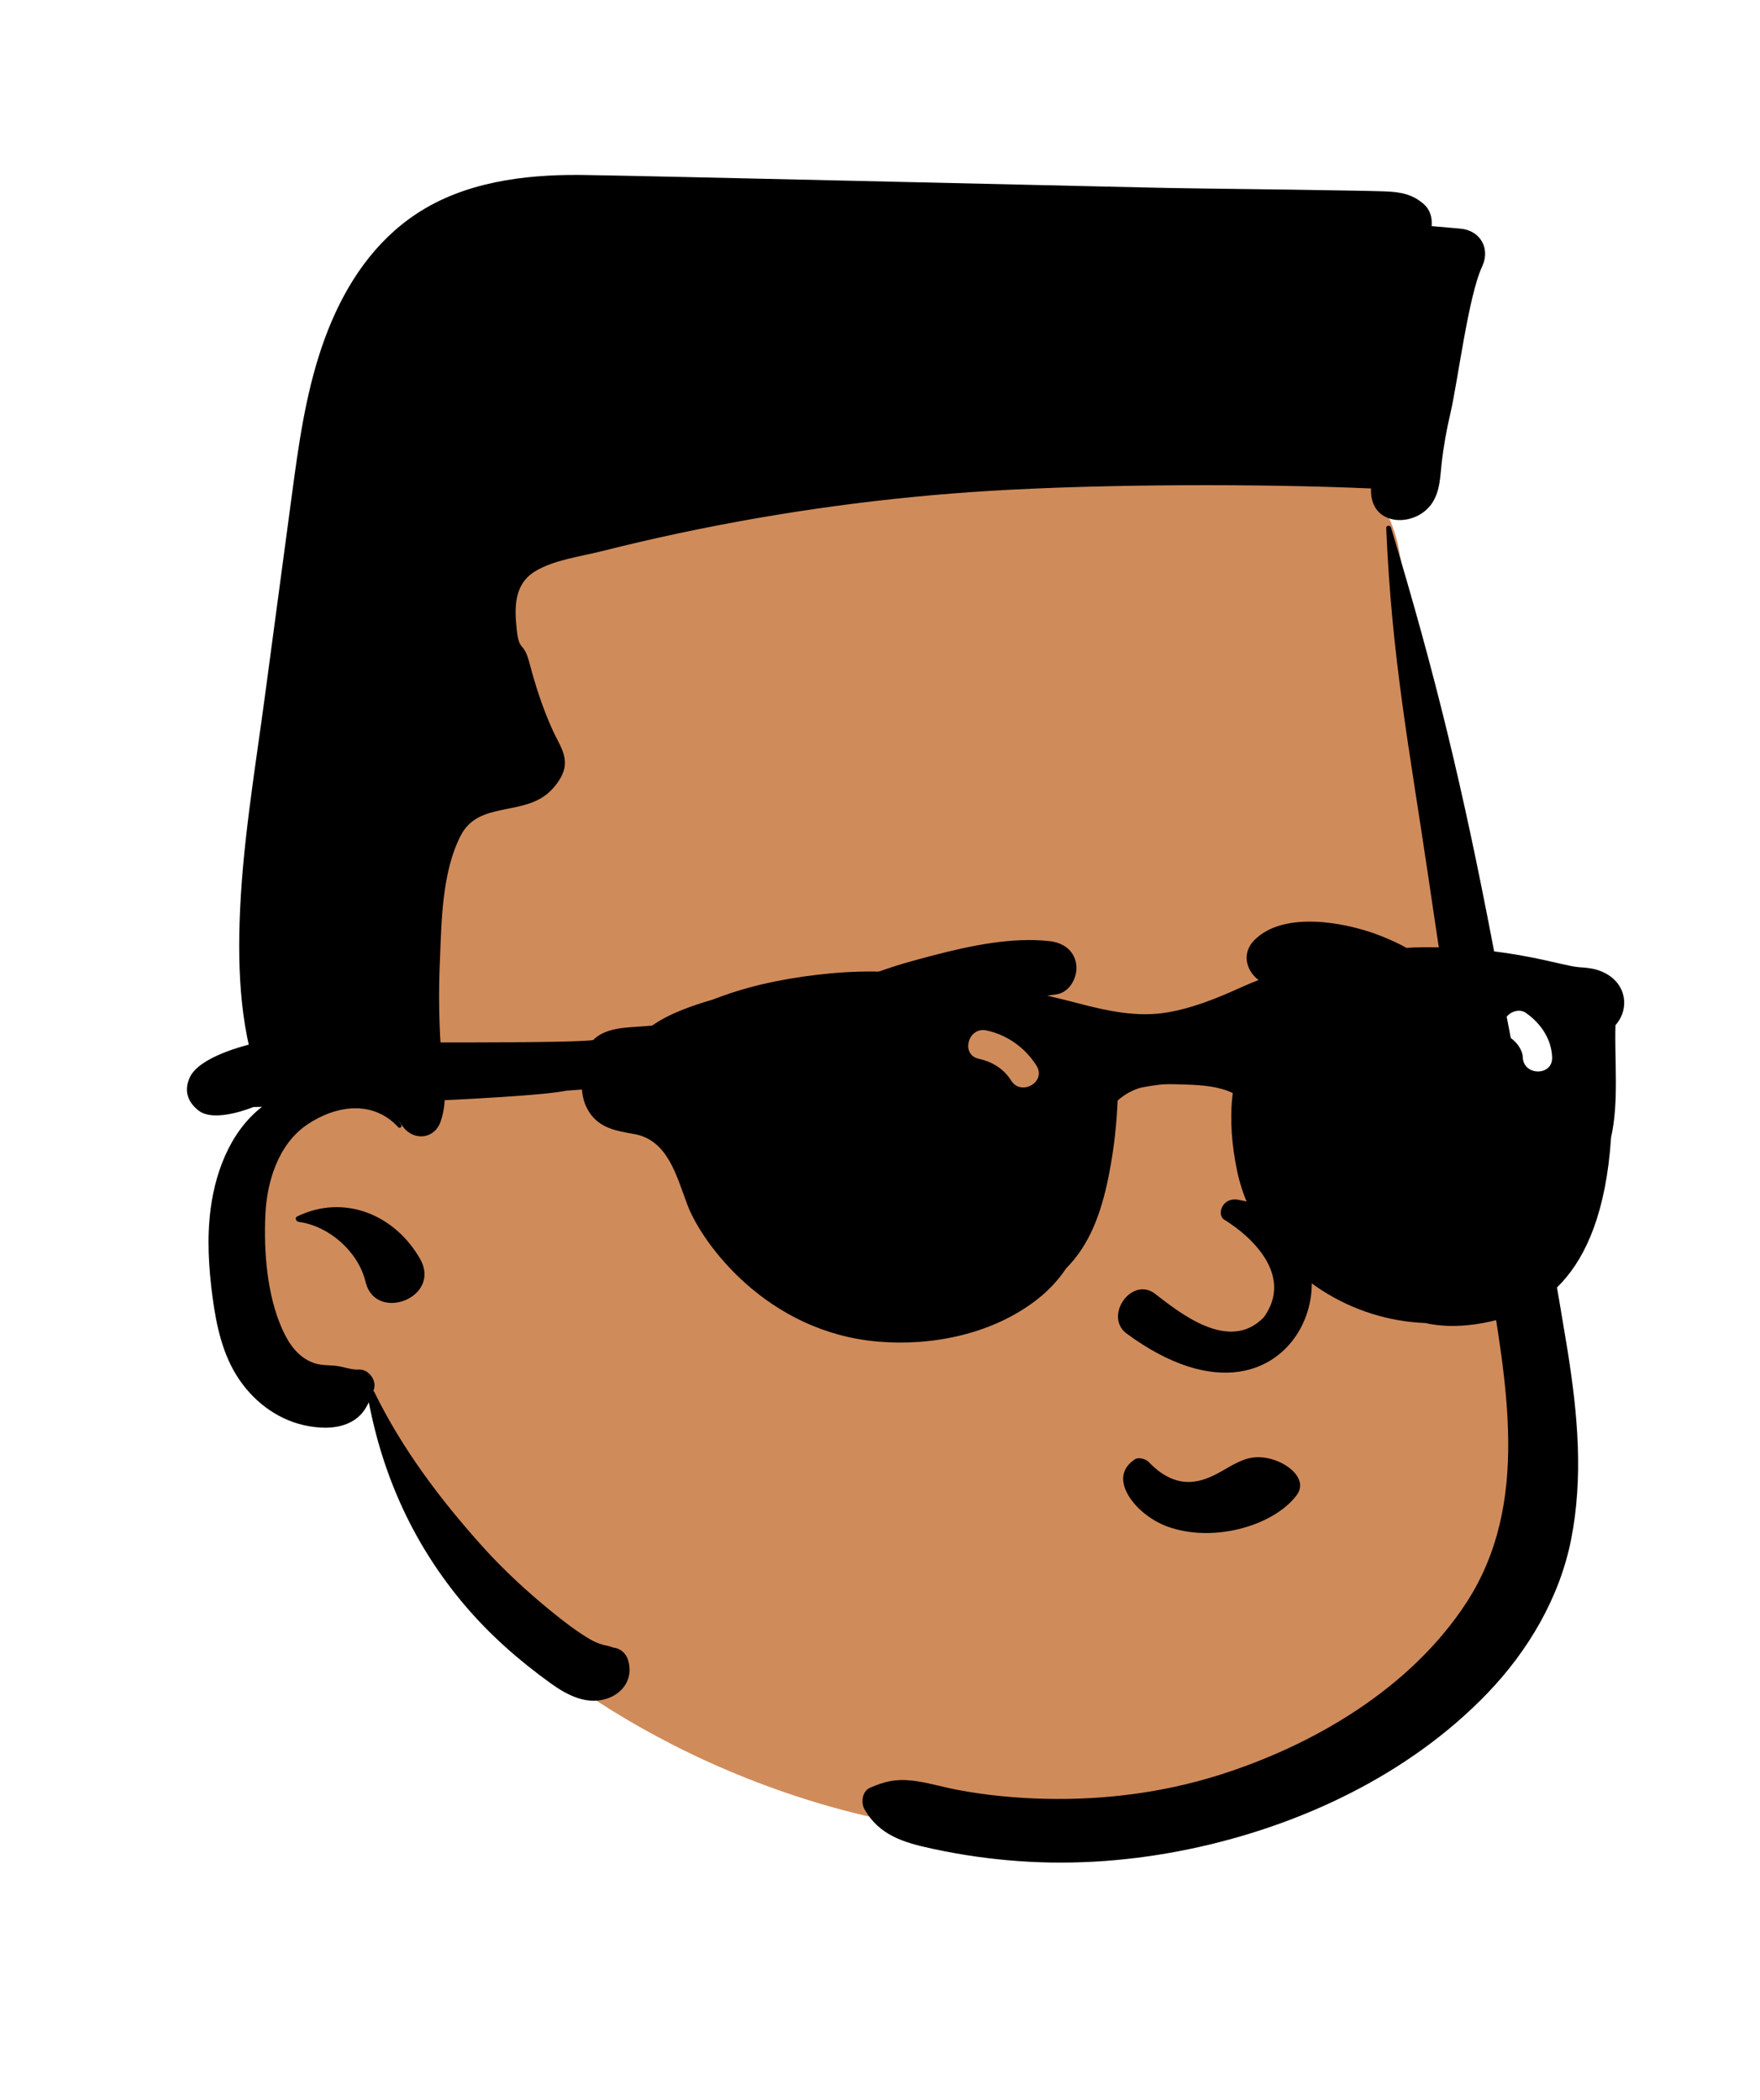 <svg width="114" height="136" viewBox="0 0 114 136" fill="none" xmlns="http://www.w3.org/2000/svg">
<path fill-rule="evenodd" clip-rule="evenodd" d="M58.306 18.499C71.763 18.499 89.132 26.941 90.613 35.587C92.359 45.776 101.706 84.873 99.595 97.41C97.485 109.948 86.111 118.973 67.91 118.973C49.71 118.973 36.125 109.047 33.006 105.639C29.887 102.231 24.107 90.062 24.107 90.062C24.107 90.062 14.362 88.766 14.316 80.822C14.269 72.877 20.651 69.987 20.651 69.987C20.651 69.987 18.376 38.636 24.107 30.473C29.837 22.311 44.85 18.499 58.306 18.499Z" fill="#D08B5B"/>
<path fill-rule="evenodd" clip-rule="evenodd" d="M89.79 34.192C89.78 34.01 90.046 33.988 90.095 34.149C92.999 43.741 94.788 51.216 96.672 61.05L97.228 63.943C98.715 71.658 100.217 79.385 101.485 87.138L101.56 87.601C102.195 91.614 102.561 95.666 101.765 99.687C101.021 103.446 98.987 106.893 96.347 109.637C91.245 114.942 84.154 118.255 77.021 119.736C73.414 120.485 69.693 120.774 66.018 120.513C64.185 120.385 62.356 120.127 60.562 119.746L60.364 119.703C58.556 119.313 56.951 118.847 55.99 117.145C55.749 116.717 55.846 115.982 56.353 115.761C57.311 115.349 58.014 115.176 59.059 115.295C60.057 115.408 61.031 115.709 62.017 115.897C63.901 116.254 65.816 116.434 67.733 116.477C71.499 116.56 75.274 116.088 78.874 114.965C85.059 113.033 91.344 109.338 94.959 103.811C99.21 97.309 97.517 89.418 96.391 82.238L96.357 82.021C95.216 74.681 94.088 67.342 92.994 59.998L92.527 56.85C91.299 48.533 90.141 42.596 89.79 34.192ZM26.991 13.835C30.078 11.8 33.914 11.3 37.54 11.328L37.994 11.334C42.637 11.405 66.008 11.961 73.833 12.132L75.695 12.171C78.158 12.218 83.127 12.266 85.688 12.313L85.835 12.316C87.091 12.34 88.347 12.349 89.603 12.389L89.787 12.396C90.728 12.436 91.511 12.577 92.248 13.24C92.623 13.576 92.769 14.089 92.735 14.577L92.729 14.641L94.594 14.805C95.861 14.916 96.53 16.052 96.027 17.202L96.002 17.258C95.109 19.163 94.426 24.709 93.947 26.759C93.696 27.838 93.495 28.933 93.376 30.035C93.281 30.902 93.272 31.772 92.788 32.535C91.757 34.163 88.857 34.149 88.805 31.843C88.802 31.77 88.805 31.699 88.812 31.63C81.513 31.31 71.547 31.341 64.257 31.777C57.449 32.184 50.671 33.109 44 34.524C42.31 34.882 40.625 35.273 38.952 35.697C37.58 36.043 35.895 36.249 34.667 36.991C33.292 37.825 33.319 39.321 33.468 40.745C33.628 42.255 33.895 41.477 34.274 42.853L34.297 42.94C34.688 44.433 35.172 45.91 35.812 47.313C36.177 48.114 36.765 48.884 36.542 49.806C36.416 50.325 36.006 50.88 35.629 51.242C33.913 52.89 31.013 51.84 29.847 54.096C28.627 56.455 28.596 59.651 28.493 62.262L28.486 62.415C28.411 64.214 28.432 66.018 28.55 67.812C28.657 69.447 29.093 71.066 28.534 72.637C28.126 73.78 26.794 73.886 26.098 72.957C26.018 72.851 25.944 72.741 25.876 72.631L25.808 72.521L25.804 72.524C25.87 72.628 25.932 72.735 25.991 72.844C26.055 72.964 25.896 73.097 25.799 72.993C24.159 71.208 21.763 71.564 19.907 72.813C18.028 74.083 17.286 76.496 17.189 78.66C17.08 81.061 17.294 83.874 18.294 86.092C18.715 87.031 19.317 87.894 20.315 88.252C20.768 88.413 21.199 88.391 21.671 88.429C22.161 88.467 22.751 88.714 23.227 88.681C23.846 88.636 24.402 89.343 24.226 89.935L24.213 89.975C24.204 90.003 24.195 90.031 24.185 90.058C24.209 90.079 24.233 90.105 24.249 90.143C26.05 93.824 28.52 97.099 31.25 100.138C32.617 101.657 34.134 103.053 35.719 104.345C36.501 104.982 37.326 105.62 38.196 106.134C38.485 106.302 38.75 106.416 39.075 106.509C39.227 106.551 39.4 106.572 39.547 106.622L39.699 106.674C39.71 106.678 39.72 106.681 39.729 106.684C40.165 106.734 40.532 107.023 40.677 107.475C41.054 108.656 40.369 109.699 39.198 110.023C37.93 110.378 36.735 109.755 35.729 109.04L35.662 108.992C33.612 107.516 31.724 105.859 30.088 103.925C26.854 100.107 24.827 95.687 23.889 90.797C23.657 91.297 23.344 91.733 22.801 92.037C21.957 92.511 20.95 92.511 20.026 92.352C18.166 92.037 16.58 90.901 15.521 89.365C14.421 87.773 14.011 85.839 13.762 83.955C13.516 82.068 13.395 80.174 13.642 78.283C13.995 75.567 15.134 72.882 17.35 71.393C15.691 67.779 15.4 63.726 15.518 59.768C15.663 54.895 16.504 49.967 17.151 45.139L18.991 31.414V31.414L19.066 30.861C19.51 27.632 20.05 24.386 21.258 21.344C22.45 18.345 24.261 15.634 26.991 13.835ZM19.251 78.766C22.29 77.292 25.572 78.65 27.207 81.511C28.629 83.998 24.402 85.642 23.696 83.078L23.676 82.999C23.212 81.058 21.32 79.38 19.346 79.12C19.183 79.096 19.062 78.859 19.251 78.766Z" fill="black"/>
<path fill-rule="evenodd" clip-rule="evenodd" d="M83.967 96.846C83.183 97.868 81.764 98.651 80.175 99.026C78.661 99.383 76.987 99.368 75.543 98.819L75.419 98.77C74.339 98.322 73.302 97.418 72.909 96.475C72.752 96.1 72.699 95.719 72.806 95.364C72.903 95.044 73.128 94.749 73.505 94.496C73.623 94.417 73.781 94.411 73.932 94.438C74.119 94.471 74.304 94.558 74.415 94.676C75.033 95.332 75.93 95.971 76.991 95.96C77.81 95.952 78.478 95.629 79.127 95.265L79.582 95.004C80.022 94.754 80.468 94.519 80.972 94.411C81.875 94.219 82.97 94.57 83.638 95.15C83.928 95.403 84.14 95.701 84.197 96.021C84.246 96.29 84.178 96.57 83.967 96.846ZM79.273 78.962C81.067 80.05 83.799 82.587 81.87 85.284C79.599 87.662 76.329 84.935 74.718 83.702C73.224 82.746 71.546 85.204 72.932 86.32C84.574 94.922 89.299 79.246 80.18 77.683C79.176 77.511 78.803 78.626 79.273 78.962ZM59.041 62.242L59.556 62.101L60.081 61.959L60.437 61.866C62.877 61.228 65.568 60.667 67.988 60.941C68.871 61.041 69.587 61.537 69.712 62.459C69.817 63.238 69.313 64.243 68.455 64.381C65.613 64.84 62.703 64.691 59.848 65.164C58.426 65.399 57.015 65.692 55.599 65.955C54.522 66.156 53.409 66.226 52.323 66.388L52.572 66.423C52.66 66.434 52.638 66.581 52.552 66.575C52.194 66.54 51.835 66.534 51.476 66.559L51.322 66.572C51.087 66.605 50.949 66.325 51.158 66.184C52.482 65.287 53.605 64.316 55.087 63.656C56.369 63.084 57.688 62.614 59.041 62.242ZM81.255 60.868C83.131 58.975 87.121 59.702 89.353 60.568C90.627 61.062 91.838 61.687 92.847 62.622L92.945 62.714L93.097 62.86C93.778 63.525 94.537 64.441 94.429 65.4C94.413 65.546 94.333 65.713 94.167 65.743C93.273 65.901 92.395 65.43 91.57 65.147L91.023 64.96C90.202 64.68 89.376 64.414 88.529 64.221C87.477 63.982 86.403 63.844 85.323 63.858C84.231 63.872 83.057 64.18 82.017 63.747C80.856 63.265 80.255 61.877 81.255 60.868ZM62.72 76.133C62.242 76.621 61.609 76.896 60.8 76.732C60.168 76.604 58.964 75.97 58.002 74.993C57.344 74.324 56.794 73.489 56.645 72.522C56.61 72.297 56.491 72.153 56.334 72.062C56.21 71.99 56.047 71.954 55.869 71.972C55.718 71.988 55.557 72.042 55.433 72.115C55.197 72.252 55.101 72.448 55.081 72.594C54.892 74.002 55.437 75.4 56.287 76.579C57.434 78.169 59.119 79.335 60.109 79.608C61.803 80.075 63.588 79.703 64.904 78.526C65.957 77.585 66.496 76.359 66.997 75.099L67.093 74.855C67.206 74.568 67.318 74.284 67.436 74.004C67.673 73.441 67.597 72.954 67.367 72.575C67.112 72.155 66.642 71.859 66.118 71.768C65.634 71.684 65.116 71.776 64.707 72.071C64.362 72.32 64.083 72.715 63.984 73.299C63.824 74.249 63.45 75.338 62.792 76.057L62.72 76.133ZM91.771 70.637C91.376 70.431 91.067 70.37 90.629 70.5C90.387 70.573 90.148 70.712 89.96 70.899C89.775 71.085 89.641 71.315 89.589 71.571C89.461 72.202 89.115 72.792 88.622 73.177C88.2 73.507 87.668 73.681 87.079 73.582C86.442 73.476 85.836 73.069 85.418 72.589C85.302 72.455 85.206 72.306 85.114 72.155L85.059 72.064C84.853 71.725 84.653 71.41 84.369 71.161C84.261 71.066 84.099 71 83.942 71C83.879 71 83.814 71.011 83.752 71.03C83.118 71.665 82.997 72.146 83.017 72.624C83.038 73.124 83.236 73.631 83.556 74.104C84.306 75.214 85.73 76.124 86.69 76.33C88.006 76.612 89.313 76.273 90.361 75.54C91.439 74.785 92.237 73.614 92.487 72.293C92.546 71.975 92.521 71.632 92.4 71.334C92.281 71.043 92.074 70.794 91.771 70.637Z" fill="black"/>
<path fill-rule="evenodd" clip-rule="evenodd" d="M92.334 61.336C97.908 61.336 101.089 62.533 102.255 62.626L102.29 62.629C102.775 62.659 103.21 62.7 103.666 62.876C105.344 63.521 105.618 65.277 104.638 66.384C104.57 68.674 104.872 71.351 104.354 73.648C103.715 83.335 99.15 84.97 96.555 85.567C95.253 85.866 93.709 85.986 92.325 85.669C89.964 85.581 87.631 84.844 85.634 83.56C82.853 81.77 80.788 79.019 80.117 75.754C79.8 74.197 79.651 72.578 79.824 70.996L79.85 70.778C78.946 70.346 77.898 70.264 76.819 70.227C76.303 70.208 75.794 70.192 75.301 70.214C74.818 70.267 74.341 70.339 73.862 70.437C73.34 70.594 72.847 70.854 72.391 71.265L72.36 71.865C72.274 73.364 72.077 74.868 71.773 76.339C71.323 78.51 70.601 80.582 69.063 82.122C68.543 82.898 67.898 83.59 67.117 84.19C64.276 86.373 60.417 87.174 56.875 86.872C49.685 86.26 45.529 80.563 44.571 78.129L44.513 77.981C43.822 76.171 43.27 73.822 41.084 73.433L40.619 73.35C39.621 73.163 38.7 72.903 38.115 71.931C37.859 71.507 37.727 71.033 37.695 70.549C37.353 70.576 37.013 70.601 36.673 70.625C33.964 71.197 17.713 71.681 16.416 71.681C16.416 71.681 13.922 72.729 12.87 71.917C12.14 71.353 11.9 70.601 12.301 69.749C12.908 68.467 15.704 67.696 16.945 67.452C16.945 67.452 36.981 67.618 38.423 67.345C39.315 66.427 40.911 66.553 42.245 66.407C43.349 65.622 44.893 65.096 46.113 64.743C46.362 64.65 46.608 64.558 46.847 64.473C49.084 63.678 51.409 63.257 53.769 63.031C56.203 62.8 58.643 62.904 61.063 63.235C62.083 63.373 63.093 63.552 64.096 63.785C65.892 64.022 67.677 64.411 69.474 64.873L69.833 64.966C71.725 65.461 73.669 65.889 75.628 65.553C77.222 65.282 78.755 64.67 80.225 64.007L80.417 63.921C83.649 62.448 88.697 61.336 92.334 61.336ZM63.901 66.722C62.709 66.46 62.199 68.295 63.396 68.558C64.243 68.744 64.961 69.17 65.446 69.892L65.497 69.971C66.148 71.005 67.794 70.05 67.139 69.01C66.401 67.839 65.255 67.019 63.901 66.722ZM98.833 65.584C98.412 65.288 97.776 65.508 97.532 65.925C97.263 66.385 97.439 66.897 97.833 67.198L97.873 67.228C98.234 67.482 98.586 67.937 98.63 68.404L98.634 68.462C98.682 69.683 100.583 69.689 100.536 68.462C100.489 67.262 99.793 66.258 98.833 65.584Z" fill="black"/>
</svg>
